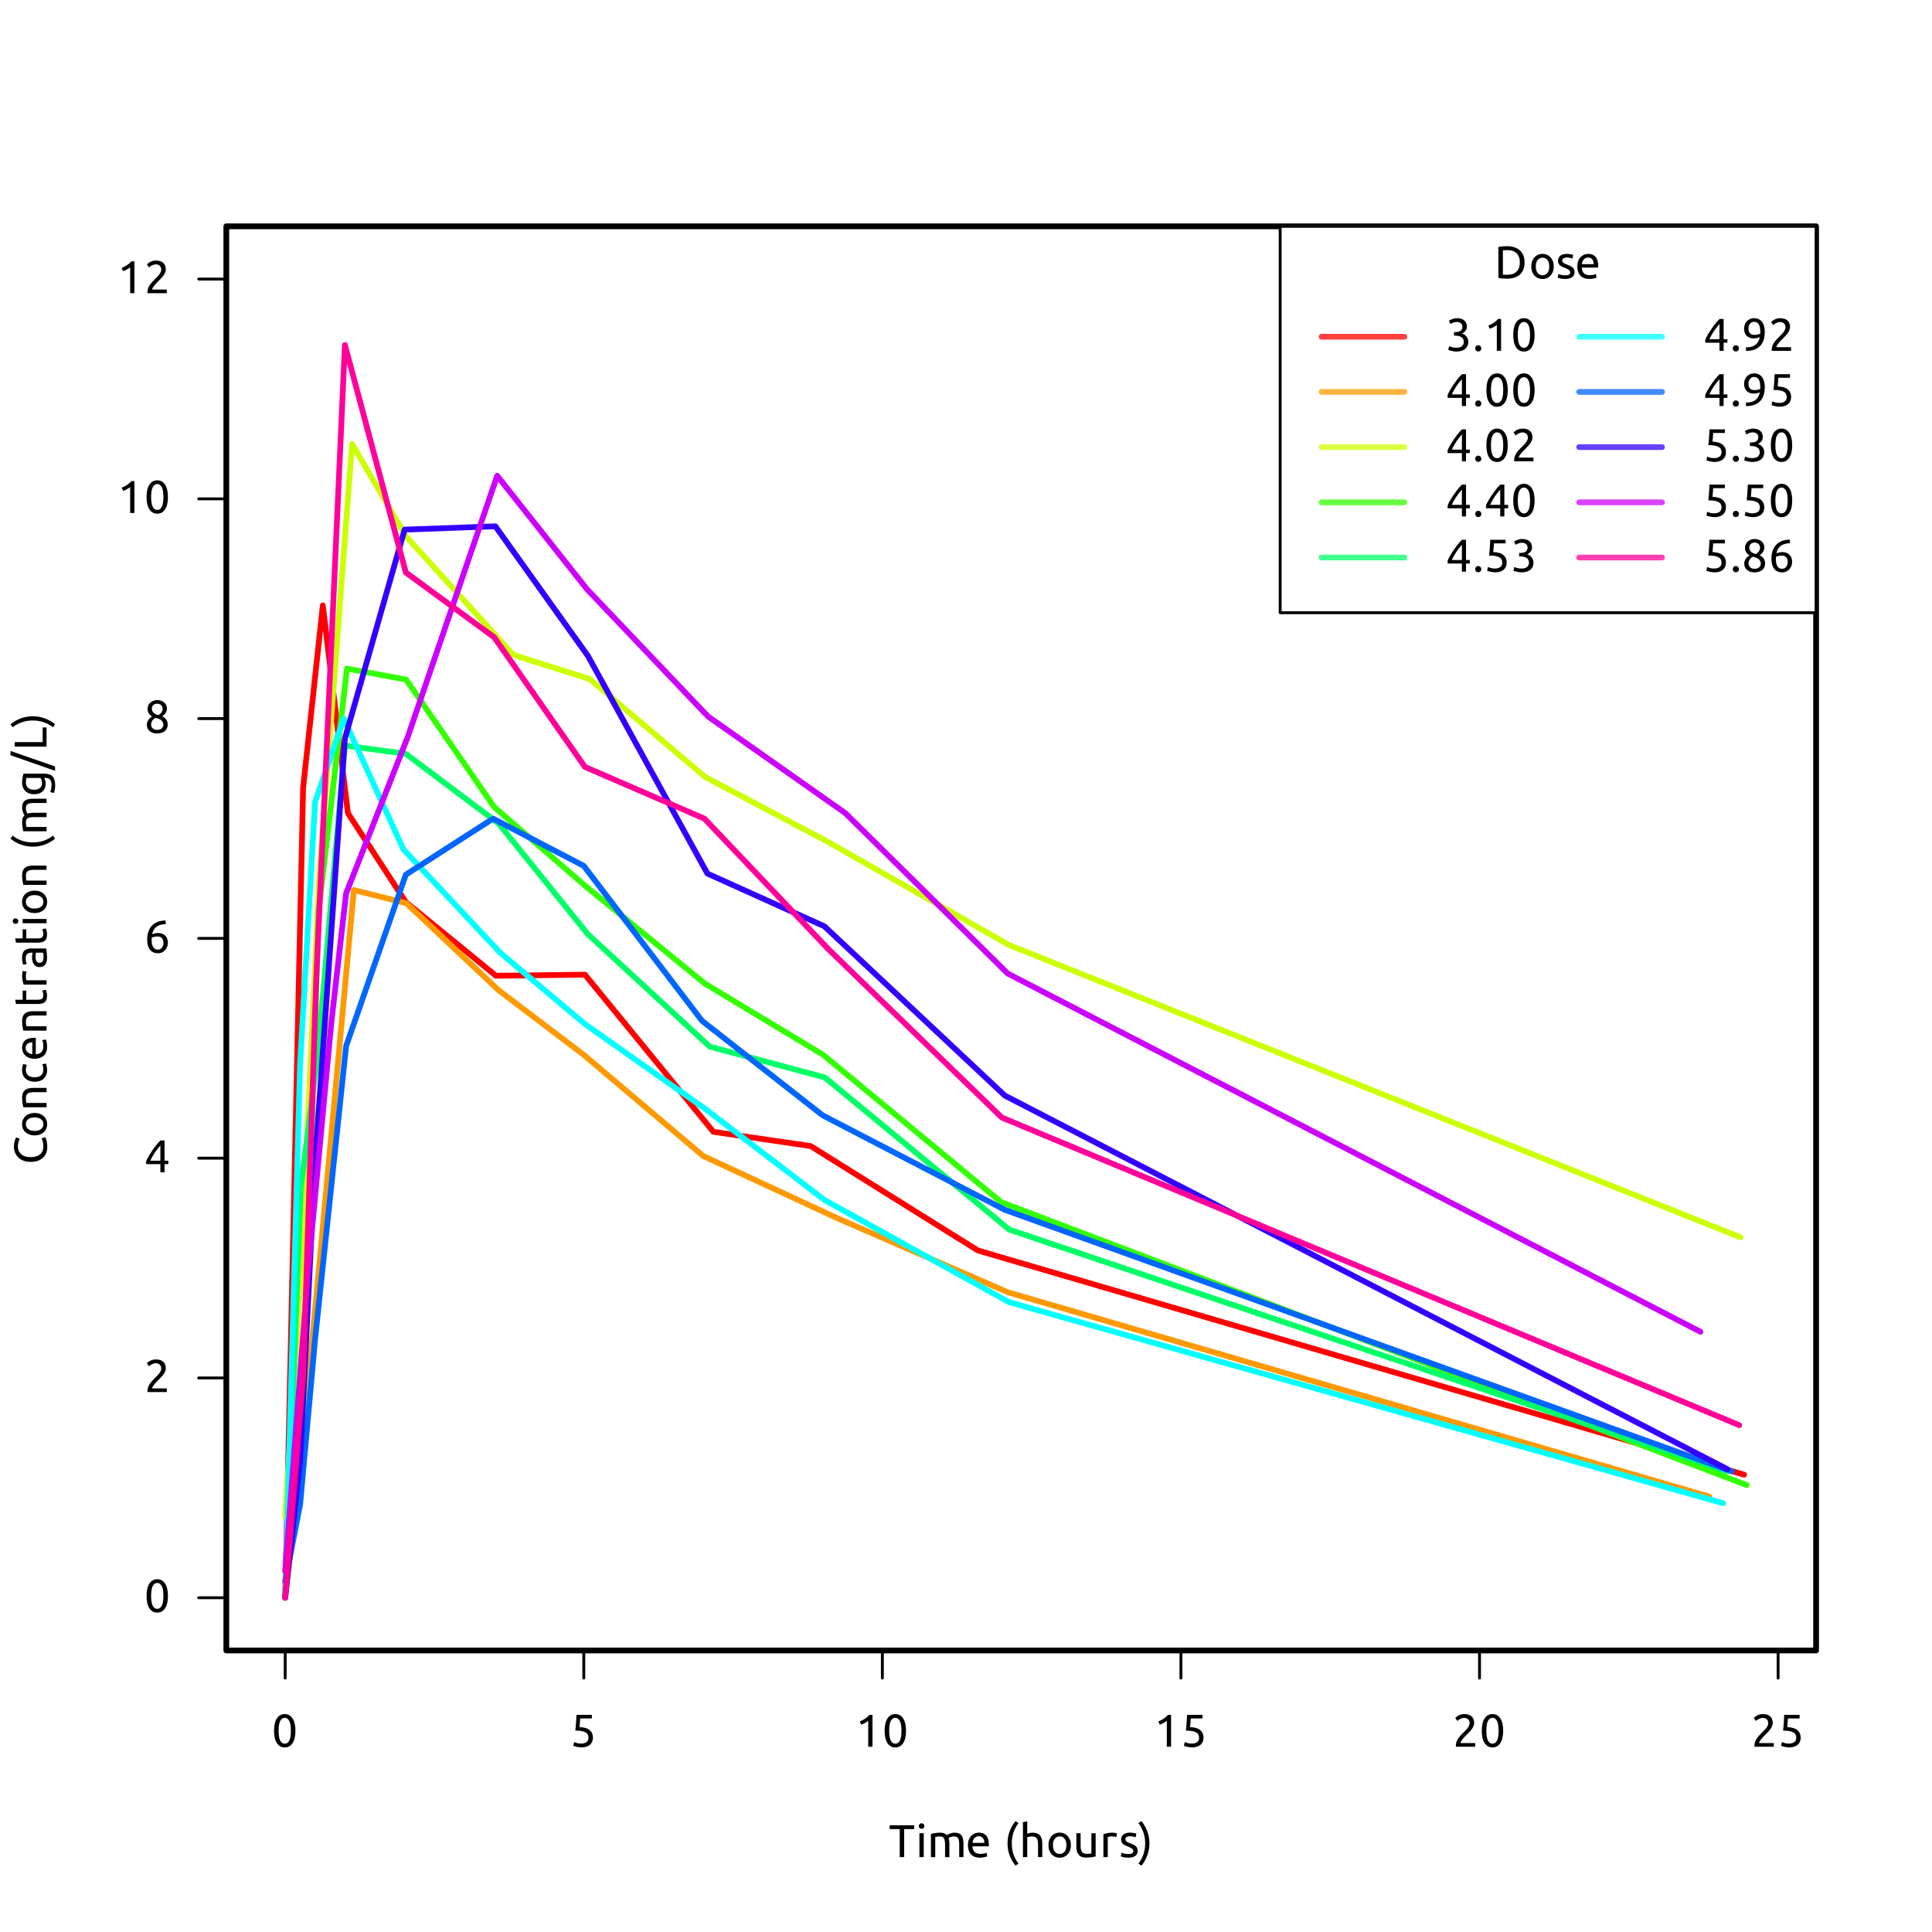 <?xml version="1.0" encoding="UTF-8"?>
<svg xmlns="http://www.w3.org/2000/svg" xmlns:xlink="http://www.w3.org/1999/xlink" width="504pt" height="504pt" viewBox="0 0 504 504" version="1.1">
<defs>
<g>
<symbol overflow="visible" id="glyph0-0">
<path style="stroke:none;" d="M 0.594 0 L 0.594 -9 L 5.406 -9 L 5.406 0 Z M 4.797 -0.594 L 4.797 -8.406 L 1.203 -8.406 L 1.203 -0.594 Z M 4.797 -0.594 "/>
</symbol>
<symbol overflow="visible" id="glyph0-1">
<path style="stroke:none;" d="M 6.594 -8.312 L 6.594 -7.312 L 3.969 -7.312 L 3.969 0 L 2.812 0 L 2.812 -7.312 L 0.188 -7.312 L 0.188 -8.312 Z M 6.594 -8.312 "/>
</symbol>
<symbol overflow="visible" id="glyph0-2">
<path style="stroke:none;" d="M 2.078 0 L 0.953 0 L 0.953 -6.234 L 2.078 -6.234 Z M 1.516 -7.375 C 1.316 -7.375 1.145 -7.438 1 -7.562 C 0.863 -7.695 0.797 -7.875 0.797 -8.094 C 0.797 -8.32 0.863 -8.5 1 -8.625 C 1.145 -8.758 1.316 -8.828 1.516 -8.828 C 1.711 -8.828 1.879 -8.758 2.016 -8.625 C 2.16 -8.5 2.234 -8.32 2.234 -8.094 C 2.234 -7.875 2.16 -7.695 2.016 -7.562 C 1.879 -7.438 1.711 -7.375 1.516 -7.375 Z M 1.516 -7.375 "/>
</symbol>
<symbol overflow="visible" id="glyph0-3">
<path style="stroke:none;" d="M 0.953 -6.062 C 1.211 -6.125 1.551 -6.191 1.969 -6.266 C 2.395 -6.336 2.883 -6.375 3.438 -6.375 C 3.832 -6.375 4.164 -6.316 4.438 -6.203 C 4.707 -6.098 4.938 -5.941 5.125 -5.734 C 5.176 -5.773 5.258 -5.832 5.375 -5.906 C 5.5 -5.977 5.648 -6.047 5.828 -6.109 C 6.004 -6.18 6.203 -6.242 6.422 -6.297 C 6.641 -6.348 6.867 -6.375 7.109 -6.375 C 7.598 -6.375 7.992 -6.301 8.297 -6.156 C 8.598 -6.02 8.832 -5.82 9 -5.562 C 9.176 -5.312 9.289 -5.008 9.344 -4.656 C 9.406 -4.301 9.438 -3.914 9.438 -3.5 L 9.438 0 L 8.328 0 L 8.328 -3.266 C 8.328 -3.629 8.305 -3.941 8.266 -4.203 C 8.234 -4.473 8.164 -4.695 8.062 -4.875 C 7.969 -5.051 7.832 -5.18 7.656 -5.266 C 7.488 -5.348 7.27 -5.391 7 -5.391 C 6.625 -5.391 6.312 -5.336 6.062 -5.234 C 5.82 -5.141 5.656 -5.051 5.562 -4.969 C 5.625 -4.758 5.672 -4.531 5.703 -4.281 C 5.742 -4.031 5.766 -3.77 5.766 -3.5 L 5.766 0 L 4.641 0 L 4.641 -3.266 C 4.641 -3.629 4.617 -3.941 4.578 -4.203 C 4.547 -4.473 4.477 -4.695 4.375 -4.875 C 4.27 -5.051 4.129 -5.18 3.953 -5.266 C 3.785 -5.348 3.57 -5.391 3.312 -5.391 C 3.195 -5.391 3.078 -5.383 2.953 -5.375 C 2.828 -5.363 2.703 -5.352 2.578 -5.344 C 2.461 -5.332 2.359 -5.316 2.266 -5.297 C 2.172 -5.285 2.109 -5.273 2.078 -5.266 L 2.078 0 L 0.953 0 Z M 0.953 -6.062 "/>
</symbol>
<symbol overflow="visible" id="glyph0-4">
<path style="stroke:none;" d="M 0.609 -3.109 C 0.609 -3.66 0.688 -4.141 0.844 -4.547 C 1.008 -4.961 1.223 -5.305 1.484 -5.578 C 1.754 -5.848 2.062 -6.051 2.406 -6.188 C 2.75 -6.32 3.098 -6.391 3.453 -6.391 C 4.297 -6.391 4.941 -6.129 5.391 -5.609 C 5.836 -5.086 6.062 -4.289 6.062 -3.219 C 6.062 -3.164 6.062 -3.102 6.062 -3.031 C 6.062 -2.957 6.055 -2.883 6.047 -2.812 L 1.781 -2.812 C 1.82 -2.164 2.004 -1.676 2.328 -1.344 C 2.66 -1.008 3.176 -0.844 3.875 -0.844 C 4.27 -0.844 4.598 -0.875 4.859 -0.938 C 5.129 -1.008 5.332 -1.078 5.469 -1.141 L 5.625 -0.203 C 5.488 -0.129 5.25 -0.055 4.906 0.016 C 4.57 0.098 4.188 0.141 3.75 0.141 C 3.207 0.141 2.738 0.062 2.344 -0.094 C 1.945 -0.258 1.617 -0.488 1.359 -0.781 C 1.109 -1.07 0.922 -1.414 0.797 -1.812 C 0.672 -2.207 0.609 -2.641 0.609 -3.109 Z M 4.891 -3.719 C 4.898 -4.219 4.773 -4.629 4.516 -4.953 C 4.254 -5.285 3.895 -5.453 3.438 -5.453 C 3.188 -5.453 2.961 -5.398 2.766 -5.297 C 2.566 -5.191 2.398 -5.062 2.266 -4.906 C 2.129 -4.75 2.023 -4.566 1.953 -4.359 C 1.879 -4.148 1.828 -3.938 1.797 -3.719 Z M 4.891 -3.719 "/>
</symbol>
<symbol overflow="visible" id="glyph0-5">
<path style="stroke:none;" d=""/>
</symbol>
<symbol overflow="visible" id="glyph0-6">
<path style="stroke:none;" d="M 2.047 -3.594 C 2.047 -2.562 2.191 -1.609 2.484 -0.734 C 2.785 0.129 3.223 0.938 3.797 1.688 L 3.016 2.219 C 2.391 1.457 1.883 0.582 1.5 -0.406 C 1.125 -1.395 0.938 -2.457 0.938 -3.594 C 0.938 -4.727 1.125 -5.785 1.5 -6.766 C 1.883 -7.754 2.391 -8.629 3.016 -9.391 L 3.797 -8.859 C 3.223 -8.109 2.785 -7.297 2.484 -6.422 C 2.191 -5.555 2.047 -4.613 2.047 -3.594 Z M 2.047 -3.594 "/>
</symbol>
<symbol overflow="visible" id="glyph0-7">
<path style="stroke:none;" d="M 0.953 0 L 0.953 -9.125 L 2.078 -9.312 L 2.078 -6.125 C 2.285 -6.195 2.504 -6.254 2.734 -6.297 C 2.973 -6.348 3.207 -6.375 3.438 -6.375 C 3.938 -6.375 4.348 -6.301 4.672 -6.156 C 5.004 -6.02 5.27 -5.828 5.469 -5.578 C 5.664 -5.328 5.801 -5.023 5.875 -4.672 C 5.957 -4.316 6 -3.926 6 -3.5 L 6 0 L 4.891 0 L 4.891 -3.266 C 4.891 -3.648 4.863 -3.977 4.812 -4.25 C 4.758 -4.52 4.672 -4.738 4.547 -4.906 C 4.43 -5.07 4.27 -5.191 4.062 -5.266 C 3.863 -5.348 3.617 -5.391 3.328 -5.391 C 3.203 -5.391 3.078 -5.379 2.953 -5.359 C 2.828 -5.348 2.703 -5.332 2.578 -5.312 C 2.461 -5.289 2.359 -5.266 2.266 -5.234 C 2.18 -5.211 2.117 -5.195 2.078 -5.188 L 2.078 0 Z M 0.953 0 "/>
</symbol>
<symbol overflow="visible" id="glyph0-8">
<path style="stroke:none;" d="M 6.469 -3.125 C 6.469 -2.625 6.395 -2.172 6.25 -1.766 C 6.102 -1.367 5.898 -1.023 5.641 -0.734 C 5.379 -0.453 5.066 -0.234 4.703 -0.078 C 4.348 0.078 3.961 0.156 3.547 0.156 C 3.117 0.156 2.723 0.078 2.359 -0.078 C 2.004 -0.234 1.695 -0.453 1.438 -0.734 C 1.176 -1.023 0.973 -1.367 0.828 -1.766 C 0.68 -2.172 0.609 -2.625 0.609 -3.125 C 0.609 -3.613 0.68 -4.055 0.828 -4.453 C 0.973 -4.859 1.176 -5.203 1.438 -5.484 C 1.695 -5.773 2.004 -6 2.359 -6.156 C 2.723 -6.312 3.117 -6.391 3.547 -6.391 C 3.961 -6.391 4.348 -6.312 4.703 -6.156 C 5.066 -6 5.379 -5.773 5.641 -5.484 C 5.898 -5.203 6.102 -4.859 6.25 -4.453 C 6.395 -4.055 6.469 -3.613 6.469 -3.125 Z M 5.297 -3.125 C 5.297 -3.82 5.141 -4.375 4.828 -4.781 C 4.516 -5.195 4.086 -5.406 3.547 -5.406 C 2.992 -5.406 2.562 -5.195 2.25 -4.781 C 1.938 -4.375 1.781 -3.82 1.781 -3.125 C 1.781 -2.414 1.938 -1.852 2.25 -1.438 C 2.562 -1.031 2.992 -0.828 3.547 -0.828 C 4.086 -0.828 4.516 -1.031 4.828 -1.438 C 5.141 -1.852 5.297 -2.414 5.297 -3.125 Z M 5.297 -3.125 "/>
</symbol>
<symbol overflow="visible" id="glyph0-9">
<path style="stroke:none;" d="M 5.922 -0.188 C 5.672 -0.113 5.332 -0.047 4.906 0.016 C 4.488 0.086 4.004 0.125 3.453 0.125 C 2.973 0.125 2.566 0.055 2.234 -0.078 C 1.91 -0.211 1.648 -0.41 1.453 -0.672 C 1.254 -0.93 1.109 -1.234 1.016 -1.578 C 0.93 -1.922 0.891 -2.305 0.891 -2.734 L 0.891 -6.234 L 2 -6.234 L 2 -2.969 C 2 -2.219 2.117 -1.676 2.359 -1.344 C 2.598 -1.02 3.004 -0.859 3.578 -0.859 C 3.691 -0.859 3.812 -0.859 3.938 -0.859 C 4.07 -0.867 4.191 -0.879 4.297 -0.891 C 4.41 -0.898 4.516 -0.91 4.609 -0.922 C 4.703 -0.941 4.77 -0.957 4.812 -0.969 L 4.812 -6.234 L 5.922 -6.234 Z M 5.922 -0.188 "/>
</symbol>
<symbol overflow="visible" id="glyph0-10">
<path style="stroke:none;" d="M 3.266 -6.375 C 3.359 -6.375 3.469 -6.367 3.594 -6.359 C 3.719 -6.348 3.836 -6.332 3.953 -6.312 C 4.078 -6.289 4.188 -6.27 4.281 -6.25 C 4.383 -6.227 4.461 -6.207 4.516 -6.188 L 4.312 -5.219 C 4.227 -5.25 4.082 -5.285 3.875 -5.328 C 3.676 -5.379 3.414 -5.406 3.094 -5.406 C 2.883 -5.406 2.676 -5.379 2.469 -5.328 C 2.27 -5.285 2.141 -5.258 2.078 -5.25 L 2.078 0 L 0.953 0 L 0.953 -5.969 C 1.223 -6.07 1.551 -6.164 1.938 -6.25 C 2.332 -6.332 2.773 -6.375 3.266 -6.375 Z M 3.266 -6.375 "/>
</symbol>
<symbol overflow="visible" id="glyph0-11">
<path style="stroke:none;" d="M 2.406 -0.797 C 2.863 -0.797 3.203 -0.852 3.422 -0.969 C 3.641 -1.094 3.75 -1.289 3.75 -1.562 C 3.75 -1.832 3.641 -2.047 3.422 -2.203 C 3.211 -2.367 2.859 -2.551 2.359 -2.75 C 2.117 -2.844 1.891 -2.938 1.672 -3.031 C 1.453 -3.133 1.258 -3.254 1.094 -3.391 C 0.938 -3.523 0.812 -3.688 0.719 -3.875 C 0.625 -4.07 0.578 -4.312 0.578 -4.594 C 0.578 -5.145 0.781 -5.582 1.188 -5.906 C 1.594 -6.227 2.148 -6.391 2.859 -6.391 C 3.035 -6.391 3.207 -6.379 3.375 -6.359 C 3.551 -6.348 3.719 -6.328 3.875 -6.297 C 4.031 -6.266 4.164 -6.234 4.281 -6.203 C 4.395 -6.172 4.484 -6.145 4.547 -6.125 L 4.344 -5.156 C 4.219 -5.219 4.023 -5.281 3.766 -5.344 C 3.516 -5.414 3.211 -5.453 2.859 -5.453 C 2.547 -5.453 2.27 -5.391 2.031 -5.266 C 1.801 -5.148 1.688 -4.957 1.688 -4.688 C 1.688 -4.551 1.711 -4.43 1.766 -4.328 C 1.816 -4.223 1.895 -4.129 2 -4.047 C 2.113 -3.961 2.25 -3.883 2.406 -3.812 C 2.57 -3.738 2.766 -3.664 2.984 -3.594 C 3.285 -3.477 3.551 -3.363 3.781 -3.25 C 4.008 -3.145 4.207 -3.02 4.375 -2.875 C 4.539 -2.727 4.664 -2.551 4.75 -2.344 C 4.844 -2.145 4.891 -1.898 4.891 -1.609 C 4.891 -1.035 4.672 -0.598 4.234 -0.297 C 3.805 -0.004 3.195 0.141 2.406 0.141 C 1.852 0.141 1.422 0.094 1.109 0 C 0.797 -0.082 0.586 -0.148 0.484 -0.203 L 0.688 -1.156 C 0.812 -1.113 1.016 -1.039 1.297 -0.938 C 1.578 -0.844 1.945 -0.797 2.406 -0.797 Z M 2.406 -0.797 "/>
</symbol>
<symbol overflow="visible" id="glyph0-12">
<path style="stroke:none;" d="M 1.844 -3.594 C 1.844 -4.613 1.691 -5.555 1.391 -6.422 C 1.098 -7.297 0.66 -8.109 0.078 -8.859 L 0.875 -9.391 C 1.5 -8.629 2 -7.754 2.375 -6.766 C 2.758 -5.785 2.953 -4.727 2.953 -3.594 C 2.953 -2.457 2.758 -1.395 2.375 -0.406 C 2 0.582 1.5 1.457 0.875 2.219 L 0.078 1.688 C 0.66 0.938 1.098 0.129 1.391 -0.734 C 1.691 -1.609 1.844 -2.562 1.844 -3.594 Z M 1.844 -3.594 "/>
</symbol>
<symbol overflow="visible" id="glyph0-13">
<path style="stroke:none;" d="M 0.594 -4.156 C 0.594 -5.551 0.836 -6.625 1.328 -7.375 C 1.828 -8.133 2.516 -8.516 3.391 -8.516 C 4.254 -8.516 4.93 -8.133 5.422 -7.375 C 5.922 -6.625 6.172 -5.551 6.172 -4.156 C 6.172 -2.77 5.922 -1.695 5.422 -0.938 C 4.93 -0.188 4.254 0.188 3.391 0.188 C 2.516 0.188 1.828 -0.188 1.328 -0.938 C 0.836 -1.695 0.594 -2.77 0.594 -4.156 Z M 4.984 -4.156 C 4.984 -4.613 4.957 -5.047 4.906 -5.453 C 4.863 -5.867 4.781 -6.227 4.656 -6.531 C 4.531 -6.832 4.363 -7.07 4.156 -7.25 C 3.945 -7.438 3.691 -7.531 3.391 -7.531 C 3.078 -7.531 2.816 -7.438 2.609 -7.25 C 2.398 -7.07 2.234 -6.832 2.109 -6.531 C 1.992 -6.227 1.91 -5.867 1.859 -5.453 C 1.805 -5.047 1.781 -4.613 1.781 -4.156 C 1.781 -3.707 1.805 -3.273 1.859 -2.859 C 1.91 -2.453 1.992 -2.098 2.109 -1.797 C 2.234 -1.492 2.398 -1.25 2.609 -1.062 C 2.816 -0.883 3.078 -0.797 3.391 -0.797 C 3.691 -0.797 3.945 -0.883 4.156 -1.062 C 4.363 -1.25 4.531 -1.492 4.656 -1.797 C 4.781 -2.098 4.863 -2.453 4.906 -2.859 C 4.957 -3.273 4.984 -3.707 4.984 -4.156 Z M 4.984 -4.156 "/>
</symbol>
<symbol overflow="visible" id="glyph0-14">
<path style="stroke:none;" d="M 2.391 -5.109 C 3.598 -5.066 4.484 -4.801 5.047 -4.312 C 5.609 -3.832 5.891 -3.18 5.891 -2.359 C 5.891 -1.992 5.828 -1.656 5.703 -1.344 C 5.578 -1.031 5.391 -0.758 5.141 -0.531 C 4.891 -0.312 4.57 -0.133 4.188 0 C 3.801 0.125 3.344 0.188 2.812 0.188 C 2.613 0.188 2.406 0.164 2.188 0.125 C 1.969 0.094 1.766 0.051 1.578 0 C 1.398 -0.039 1.238 -0.082 1.094 -0.125 C 0.945 -0.176 0.844 -0.219 0.781 -0.25 L 1 -1.219 C 1.133 -1.156 1.352 -1.07 1.656 -0.969 C 1.969 -0.863 2.348 -0.812 2.797 -0.812 C 3.16 -0.812 3.461 -0.852 3.703 -0.938 C 3.941 -1.02 4.141 -1.129 4.297 -1.266 C 4.453 -1.398 4.562 -1.555 4.625 -1.734 C 4.695 -1.91 4.734 -2.098 4.734 -2.297 C 4.734 -2.609 4.68 -2.879 4.578 -3.109 C 4.473 -3.348 4.285 -3.547 4.016 -3.703 C 3.754 -3.867 3.398 -3.992 2.953 -4.078 C 2.516 -4.16 1.961 -4.203 1.297 -4.203 C 1.348 -4.586 1.383 -4.953 1.406 -5.297 C 1.438 -5.641 1.461 -5.973 1.484 -6.297 C 1.516 -6.629 1.535 -6.957 1.547 -7.281 C 1.566 -7.613 1.582 -7.957 1.594 -8.312 L 5.609 -8.312 L 5.609 -7.375 L 2.562 -7.375 C 2.562 -7.25 2.551 -7.082 2.531 -6.875 C 2.52 -6.676 2.504 -6.469 2.484 -6.25 C 2.461 -6.031 2.441 -5.816 2.422 -5.609 C 2.41 -5.398 2.398 -5.234 2.391 -5.109 Z M 2.391 -5.109 "/>
</symbol>
<symbol overflow="visible" id="glyph0-15">
<path style="stroke:none;" d="M 1.109 -6.594 C 1.566 -6.77 2.008 -6.992 2.438 -7.266 C 2.875 -7.547 3.273 -7.895 3.641 -8.312 L 4.422 -8.312 L 4.422 0 L 3.312 0 L 3.312 -6.766 C 3.219 -6.68 3.098 -6.586 2.953 -6.484 C 2.816 -6.391 2.664 -6.297 2.5 -6.203 C 2.332 -6.117 2.16 -6.035 1.984 -5.953 C 1.805 -5.879 1.633 -5.816 1.469 -5.766 Z M 1.109 -6.594 "/>
</symbol>
<symbol overflow="visible" id="glyph0-16">
<path style="stroke:none;" d="M 5.609 -6.188 C 5.609 -5.906 5.547 -5.629 5.422 -5.359 C 5.305 -5.086 5.156 -4.82 4.969 -4.562 C 4.781 -4.301 4.562 -4.047 4.312 -3.797 C 4.07 -3.547 3.832 -3.301 3.594 -3.062 C 3.457 -2.926 3.301 -2.766 3.125 -2.578 C 2.945 -2.391 2.773 -2.195 2.609 -2 C 2.453 -1.801 2.316 -1.609 2.203 -1.422 C 2.098 -1.242 2.047 -1.086 2.047 -0.953 L 5.875 -0.953 L 5.875 0 L 0.844 0 C 0.832 -0.051 0.828 -0.098 0.828 -0.141 C 0.828 -0.191 0.828 -0.238 0.828 -0.281 C 0.828 -0.656 0.891 -1.004 1.016 -1.328 C 1.141 -1.648 1.301 -1.953 1.5 -2.234 C 1.695 -2.523 1.922 -2.797 2.172 -3.047 C 2.422 -3.305 2.664 -3.555 2.906 -3.797 C 3.102 -3.992 3.289 -4.188 3.469 -4.375 C 3.656 -4.562 3.816 -4.75 3.953 -4.938 C 4.086 -5.125 4.195 -5.316 4.281 -5.516 C 4.375 -5.711 4.422 -5.926 4.422 -6.156 C 4.422 -6.395 4.379 -6.598 4.297 -6.766 C 4.223 -6.93 4.117 -7.07 3.984 -7.188 C 3.859 -7.301 3.707 -7.383 3.531 -7.438 C 3.363 -7.488 3.188 -7.516 3 -7.516 C 2.77 -7.516 2.555 -7.477 2.359 -7.406 C 2.172 -7.344 2 -7.27 1.844 -7.188 C 1.695 -7.102 1.57 -7.016 1.469 -6.922 C 1.363 -6.836 1.281 -6.77 1.219 -6.719 L 0.672 -7.516 C 0.742 -7.586 0.852 -7.68 1 -7.797 C 1.145 -7.922 1.316 -8.035 1.516 -8.141 C 1.711 -8.242 1.938 -8.332 2.188 -8.406 C 2.438 -8.477 2.703 -8.516 2.984 -8.516 C 3.859 -8.516 4.516 -8.312 4.953 -7.906 C 5.391 -7.5 5.609 -6.926 5.609 -6.188 Z M 5.609 -6.188 "/>
</symbol>
<symbol overflow="visible" id="glyph0-17">
<path style="stroke:none;" d="M 0.484 -2.875 C 0.629 -3.227 0.832 -3.641 1.094 -4.109 C 1.363 -4.578 1.664 -5.055 2 -5.547 C 2.332 -6.047 2.688 -6.535 3.062 -7.016 C 3.445 -7.492 3.832 -7.926 4.219 -8.312 L 5.281 -8.312 L 5.281 -3.031 L 6.266 -3.031 L 6.266 -2.125 L 5.281 -2.125 L 5.281 0 L 4.203 0 L 4.203 -2.125 L 0.484 -2.125 Z M 4.203 -7 C 3.961 -6.738 3.719 -6.445 3.469 -6.125 C 3.227 -5.812 2.988 -5.484 2.75 -5.141 C 2.52 -4.797 2.301 -4.441 2.094 -4.078 C 1.895 -3.723 1.719 -3.375 1.562 -3.031 L 4.203 -3.031 Z M 4.203 -7 "/>
</symbol>
<symbol overflow="visible" id="glyph0-18">
<path style="stroke:none;" d="M 0.75 -3.344 C 0.75 -4.145 0.859 -4.852 1.078 -5.469 C 1.305 -6.094 1.625 -6.617 2.031 -7.047 C 2.445 -7.473 2.945 -7.797 3.531 -8.016 C 4.125 -8.234 4.789 -8.348 5.531 -8.359 L 5.609 -7.422 C 5.141 -7.41 4.711 -7.352 4.328 -7.25 C 3.941 -7.156 3.594 -7.004 3.281 -6.797 C 2.977 -6.586 2.723 -6.316 2.516 -5.984 C 2.305 -5.66 2.148 -5.254 2.047 -4.766 C 2.254 -4.859 2.488 -4.938 2.75 -5 C 3.008 -5.062 3.281 -5.094 3.562 -5.094 C 4.031 -5.094 4.426 -5.02 4.75 -4.875 C 5.082 -4.738 5.352 -4.551 5.562 -4.312 C 5.77 -4.07 5.922 -3.797 6.016 -3.484 C 6.109 -3.18 6.156 -2.863 6.156 -2.531 C 6.156 -2.227 6.102 -1.914 6 -1.594 C 5.895 -1.27 5.734 -0.977 5.516 -0.719 C 5.305 -0.457 5.035 -0.238 4.703 -0.062 C 4.379 0.102 3.992 0.188 3.547 0.188 C 2.641 0.188 1.945 -0.125 1.469 -0.75 C 0.988 -1.375 0.75 -2.238 0.75 -3.344 Z M 3.438 -4.188 C 3.164 -4.188 2.906 -4.16 2.656 -4.109 C 2.414 -4.055 2.176 -3.977 1.938 -3.875 C 1.938 -3.789 1.93 -3.703 1.922 -3.609 C 1.922 -3.516 1.922 -3.426 1.922 -3.344 C 1.922 -2.988 1.941 -2.656 1.984 -2.344 C 2.035 -2.031 2.125 -1.754 2.25 -1.516 C 2.375 -1.273 2.539 -1.086 2.75 -0.953 C 2.957 -0.816 3.223 -0.75 3.547 -0.75 C 3.805 -0.75 4.023 -0.801 4.203 -0.906 C 4.391 -1.02 4.539 -1.164 4.656 -1.344 C 4.781 -1.52 4.867 -1.707 4.922 -1.906 C 4.973 -2.113 5 -2.316 5 -2.516 C 5 -3.055 4.867 -3.469 4.609 -3.75 C 4.348 -4.039 3.957 -4.188 3.438 -4.188 Z M 3.438 -4.188 "/>
</symbol>
<symbol overflow="visible" id="glyph0-19">
<path style="stroke:none;" d="M 6.109 -2.156 C 6.109 -1.82 6.051 -1.508 5.938 -1.219 C 5.82 -0.938 5.648 -0.691 5.422 -0.484 C 5.191 -0.273 4.906 -0.113 4.562 0 C 4.219 0.125 3.82 0.188 3.375 0.188 C 2.852 0.188 2.414 0.113 2.062 -0.031 C 1.719 -0.188 1.441 -0.375 1.234 -0.594 C 1.023 -0.82 0.875 -1.066 0.781 -1.328 C 0.695 -1.598 0.656 -1.852 0.656 -2.094 C 0.656 -2.332 0.691 -2.555 0.766 -2.766 C 0.848 -2.973 0.953 -3.172 1.078 -3.359 C 1.203 -3.547 1.344 -3.711 1.5 -3.859 C 1.664 -4.004 1.844 -4.133 2.031 -4.25 C 1.25 -4.695 0.859 -5.359 0.859 -6.234 C 0.859 -6.535 0.914 -6.82 1.031 -7.094 C 1.156 -7.375 1.328 -7.617 1.547 -7.828 C 1.766 -8.035 2.031 -8.203 2.344 -8.328 C 2.656 -8.453 3.004 -8.516 3.391 -8.516 C 3.836 -8.516 4.219 -8.441 4.531 -8.297 C 4.852 -8.16 5.113 -7.988 5.312 -7.781 C 5.52 -7.57 5.672 -7.336 5.766 -7.078 C 5.859 -6.828 5.906 -6.582 5.906 -6.344 C 5.906 -6.102 5.867 -5.879 5.797 -5.672 C 5.734 -5.473 5.645 -5.285 5.531 -5.109 C 5.414 -4.93 5.281 -4.773 5.125 -4.641 C 4.977 -4.504 4.828 -4.383 4.672 -4.281 C 5.609 -3.832 6.086 -3.125 6.109 -2.156 Z M 1.781 -2.094 C 1.781 -1.945 1.805 -1.797 1.859 -1.641 C 1.91 -1.484 2 -1.336 2.125 -1.203 C 2.258 -1.078 2.426 -0.969 2.625 -0.875 C 2.82 -0.789 3.078 -0.75 3.391 -0.75 C 3.66 -0.75 3.895 -0.785 4.094 -0.859 C 4.301 -0.941 4.469 -1.047 4.594 -1.172 C 4.719 -1.297 4.812 -1.438 4.875 -1.594 C 4.945 -1.758 4.984 -1.926 4.984 -2.094 C 4.984 -2.344 4.93 -2.562 4.828 -2.75 C 4.734 -2.945 4.598 -3.117 4.422 -3.266 C 4.242 -3.41 4.023 -3.531 3.766 -3.625 C 3.516 -3.727 3.234 -3.816 2.922 -3.891 C 2.555 -3.691 2.273 -3.441 2.078 -3.141 C 1.879 -2.848 1.781 -2.5 1.781 -2.094 Z M 4.781 -6.344 C 4.781 -6.469 4.754 -6.598 4.703 -6.734 C 4.648 -6.879 4.566 -7.016 4.453 -7.141 C 4.348 -7.266 4.207 -7.367 4.031 -7.453 C 3.852 -7.535 3.641 -7.578 3.391 -7.578 C 3.129 -7.578 2.906 -7.535 2.719 -7.453 C 2.539 -7.379 2.395 -7.281 2.281 -7.156 C 2.176 -7.031 2.098 -6.895 2.047 -6.75 C 1.992 -6.602 1.969 -6.457 1.969 -6.312 C 1.969 -6.133 2 -5.957 2.062 -5.781 C 2.125 -5.602 2.223 -5.438 2.359 -5.281 C 2.492 -5.133 2.672 -5 2.891 -4.875 C 3.117 -4.758 3.383 -4.664 3.688 -4.594 C 4.02 -4.789 4.285 -5.023 4.484 -5.297 C 4.68 -5.566 4.781 -5.914 4.781 -6.344 Z M 4.781 -6.344 "/>
</symbol>
<symbol overflow="visible" id="glyph0-20">
<path style="stroke:none;" d="M 7.859 -4.156 C 7.859 -3.438 7.742 -2.812 7.516 -2.281 C 7.297 -1.75 6.984 -1.305 6.578 -0.953 C 6.172 -0.609 5.68 -0.348 5.109 -0.172 C 4.547 -0.004 3.922 0.078 3.234 0.078 C 2.898 0.078 2.531 0.062 2.125 0.031 C 1.727 0 1.363 -0.051 1.031 -0.125 L 1.031 -8.203 C 1.363 -8.273 1.727 -8.328 2.125 -8.359 C 2.531 -8.391 2.898 -8.406 3.234 -8.406 C 3.922 -8.406 4.547 -8.316 5.109 -8.141 C 5.68 -7.973 6.172 -7.711 6.578 -7.359 C 6.984 -7.016 7.297 -6.578 7.516 -6.047 C 7.742 -5.516 7.859 -4.883 7.859 -4.156 Z M 3.344 -0.953 C 4.438 -0.953 5.254 -1.234 5.797 -1.797 C 6.348 -2.359 6.625 -3.145 6.625 -4.156 C 6.625 -5.176 6.348 -5.969 5.797 -6.531 C 5.254 -7.094 4.438 -7.375 3.344 -7.375 C 3.008 -7.375 2.75 -7.367 2.562 -7.359 C 2.383 -7.359 2.266 -7.352 2.203 -7.344 L 2.203 -0.984 C 2.266 -0.973 2.383 -0.961 2.562 -0.953 C 2.75 -0.953 3.008 -0.953 3.344 -0.953 Z M 3.344 -0.953 "/>
</symbol>
<symbol overflow="visible" id="glyph0-21">
<path style="stroke:none;" d="M 2.719 -0.812 C 3.426 -0.812 3.93 -0.953 4.234 -1.234 C 4.547 -1.516 4.703 -1.891 4.703 -2.359 C 4.703 -2.66 4.633 -2.914 4.5 -3.125 C 4.375 -3.332 4.207 -3.5 4 -3.625 C 3.801 -3.75 3.562 -3.836 3.281 -3.891 C 3.008 -3.941 2.727 -3.969 2.438 -3.969 L 2.141 -3.969 L 2.141 -4.891 L 2.547 -4.891 C 2.742 -4.891 2.945 -4.906 3.156 -4.938 C 3.375 -4.977 3.57 -5.051 3.75 -5.156 C 3.926 -5.258 4.066 -5.398 4.172 -5.578 C 4.285 -5.766 4.344 -5.992 4.344 -6.266 C 4.344 -6.484 4.301 -6.672 4.219 -6.828 C 4.145 -6.992 4.039 -7.129 3.906 -7.234 C 3.77 -7.336 3.613 -7.41 3.438 -7.453 C 3.27 -7.504 3.094 -7.531 2.906 -7.531 C 2.52 -7.531 2.191 -7.473 1.922 -7.359 C 1.66 -7.242 1.438 -7.129 1.25 -7.016 L 0.812 -7.859 C 0.906 -7.922 1.023 -7.988 1.172 -8.062 C 1.328 -8.145 1.492 -8.219 1.672 -8.281 C 1.859 -8.344 2.055 -8.395 2.266 -8.438 C 2.484 -8.488 2.707 -8.516 2.938 -8.516 C 3.375 -8.516 3.754 -8.457 4.078 -8.344 C 4.398 -8.238 4.664 -8.086 4.875 -7.891 C 5.082 -7.691 5.238 -7.457 5.344 -7.188 C 5.445 -6.926 5.5 -6.641 5.5 -6.328 C 5.5 -5.891 5.375 -5.516 5.125 -5.203 C 4.875 -4.898 4.57 -4.672 4.219 -4.516 C 4.438 -4.453 4.645 -4.359 4.844 -4.234 C 5.039 -4.117 5.211 -3.969 5.359 -3.781 C 5.516 -3.594 5.641 -3.379 5.734 -3.141 C 5.828 -2.898 5.875 -2.633 5.875 -2.344 C 5.875 -1.977 5.812 -1.641 5.688 -1.328 C 5.562 -1.023 5.367 -0.758 5.109 -0.531 C 4.848 -0.312 4.52 -0.133 4.125 0 C 3.738 0.125 3.273 0.188 2.734 0.188 C 2.523 0.188 2.312 0.164 2.094 0.125 C 1.875 0.094 1.664 0.051 1.469 0 C 1.281 -0.039 1.113 -0.082 0.969 -0.125 C 0.82 -0.176 0.719 -0.219 0.656 -0.25 L 0.875 -1.219 C 1.008 -1.156 1.234 -1.07 1.547 -0.969 C 1.867 -0.863 2.258 -0.812 2.719 -0.812 Z M 2.719 -0.812 "/>
</symbol>
<symbol overflow="visible" id="glyph0-22">
<path style="stroke:none;" d="M 2.281 -0.641 C 2.281 -0.43 2.207 -0.242 2.062 -0.078 C 1.914 0.078 1.719 0.156 1.469 0.156 C 1.227 0.156 1.035 0.078 0.891 -0.078 C 0.742 -0.242 0.672 -0.43 0.672 -0.641 C 0.672 -0.859 0.742 -1.047 0.891 -1.203 C 1.035 -1.367 1.227 -1.453 1.469 -1.453 C 1.719 -1.453 1.914 -1.367 2.062 -1.203 C 2.207 -1.047 2.281 -0.859 2.281 -0.641 Z M 2.281 -0.641 "/>
</symbol>
<symbol overflow="visible" id="glyph0-23">
<path style="stroke:none;" d="M 6.016 -4.984 C 6.016 -3.336 5.602 -2.094 4.781 -1.25 C 3.957 -0.406 2.738 0.02 1.125 0.031 L 1.094 -0.906 C 1.594 -0.906 2.047 -0.953 2.453 -1.047 C 2.859 -1.148 3.211 -1.305 3.516 -1.516 C 3.816 -1.734 4.066 -2.008 4.266 -2.344 C 4.473 -2.676 4.629 -3.086 4.734 -3.578 C 4.523 -3.484 4.285 -3.406 4.016 -3.344 C 3.754 -3.281 3.484 -3.25 3.203 -3.25 C 2.734 -3.25 2.332 -3.316 2 -3.453 C 1.676 -3.598 1.41 -3.785 1.203 -4.016 C 0.992 -4.254 0.844 -4.523 0.75 -4.828 C 0.656 -5.141 0.609 -5.469 0.609 -5.812 C 0.609 -6.102 0.66 -6.41 0.766 -6.734 C 0.867 -7.055 1.023 -7.348 1.234 -7.609 C 1.453 -7.867 1.723 -8.082 2.047 -8.25 C 2.379 -8.426 2.77 -8.516 3.219 -8.516 C 3.676 -8.516 4.078 -8.43 4.422 -8.266 C 4.766 -8.109 5.055 -7.875 5.297 -7.562 C 5.535 -7.258 5.711 -6.891 5.828 -6.453 C 5.953 -6.023 6.016 -5.535 6.016 -4.984 Z M 3.328 -4.156 C 3.609 -4.156 3.867 -4.18 4.109 -4.234 C 4.359 -4.285 4.602 -4.363 4.844 -4.469 C 4.844 -4.562 4.844 -4.648 4.844 -4.734 C 4.844 -4.816 4.844 -4.898 4.844 -4.984 C 4.844 -5.336 4.816 -5.672 4.766 -5.984 C 4.723 -6.297 4.641 -6.566 4.516 -6.797 C 4.391 -7.035 4.223 -7.223 4.016 -7.359 C 3.805 -7.504 3.547 -7.578 3.234 -7.578 C 2.961 -7.578 2.734 -7.52 2.547 -7.406 C 2.367 -7.301 2.219 -7.16 2.094 -6.984 C 1.977 -6.816 1.895 -6.629 1.844 -6.422 C 1.789 -6.223 1.766 -6.023 1.766 -5.828 C 1.766 -5.285 1.895 -4.867 2.156 -4.578 C 2.414 -4.297 2.805 -4.156 3.328 -4.156 Z M 3.328 -4.156 "/>
</symbol>
<symbol overflow="visible" id="glyph1-0">
<path style="stroke:none;" d="M 0 -0.594 L -9 -0.594 L -9 -5.406 L 0 -5.406 Z M -0.594 -4.797 L -8.406 -4.797 L -8.406 -1.203 L -0.594 -1.203 Z M -0.594 -4.797 "/>
</symbol>
<symbol overflow="visible" id="glyph1-1">
<path style="stroke:none;" d="M 0.188 -4.609 C 0.188 -4.023 0.094 -3.492 -0.094 -3.016 C -0.289 -2.535 -0.57 -2.125 -0.938 -1.781 C -1.312 -1.438 -1.77 -1.172 -2.312 -0.984 C -2.852 -0.797 -3.469 -0.703 -4.156 -0.703 C -4.852 -0.703 -5.473 -0.805 -6.016 -1.016 C -6.555 -1.223 -7.008 -1.504 -7.375 -1.859 C -7.75 -2.223 -8.031 -2.645 -8.219 -3.125 C -8.414 -3.613 -8.516 -4.129 -8.516 -4.672 C -8.516 -5.016 -8.488 -5.32 -8.438 -5.594 C -8.383 -5.875 -8.328 -6.113 -8.266 -6.312 C -8.203 -6.52 -8.141 -6.688 -8.078 -6.812 C -8.016 -6.945 -7.969 -7.035 -7.938 -7.078 L -6.969 -6.75 C -7.02 -6.676 -7.07 -6.57 -7.125 -6.438 C -7.188 -6.301 -7.242 -6.145 -7.297 -5.969 C -7.348 -5.801 -7.391 -5.613 -7.422 -5.406 C -7.461 -5.195 -7.484 -4.988 -7.484 -4.781 C -7.484 -4.344 -7.406 -3.945 -7.25 -3.594 C -7.102 -3.25 -6.883 -2.953 -6.594 -2.703 C -6.312 -2.453 -5.961 -2.258 -5.547 -2.125 C -5.141 -2 -4.676 -1.938 -4.156 -1.938 C -3.664 -1.938 -3.219 -1.992 -2.812 -2.109 C -2.406 -2.223 -2.051 -2.395 -1.75 -2.625 C -1.457 -2.852 -1.234 -3.141 -1.078 -3.484 C -0.922 -3.836 -0.844 -4.25 -0.844 -4.719 C -0.844 -5.25 -0.895 -5.691 -1 -6.047 C -1.113 -6.398 -1.219 -6.664 -1.312 -6.844 L -0.344 -7.141 C -0.301 -7.086 -0.25 -6.988 -0.188 -6.844 C -0.133 -6.695 -0.078 -6.516 -0.016 -6.297 C 0.035 -6.078 0.082 -5.82 0.125 -5.531 C 0.164 -5.25 0.188 -4.941 0.188 -4.609 Z M 0.188 -4.609 "/>
</symbol>
<symbol overflow="visible" id="glyph1-2">
<path style="stroke:none;" d="M -3.125 -6.469 C -2.625 -6.469 -2.172 -6.395 -1.766 -6.25 C -1.367 -6.102 -1.023 -5.898 -0.734 -5.641 C -0.453 -5.379 -0.234 -5.066 -0.078 -4.703 C 0.078 -4.348 0.156 -3.961 0.156 -3.547 C 0.156 -3.117 0.078 -2.723 -0.078 -2.359 C -0.234 -2.004 -0.453 -1.695 -0.734 -1.438 C -1.023 -1.176 -1.367 -0.973 -1.766 -0.828 C -2.172 -0.68 -2.625 -0.609 -3.125 -0.609 C -3.613 -0.609 -4.055 -0.68 -4.453 -0.828 C -4.859 -0.973 -5.203 -1.176 -5.484 -1.438 C -5.773 -1.695 -6 -2.004 -6.156 -2.359 C -6.312 -2.723 -6.391 -3.117 -6.391 -3.547 C -6.391 -3.961 -6.312 -4.348 -6.156 -4.703 C -6 -5.066 -5.773 -5.379 -5.484 -5.641 C -5.203 -5.898 -4.859 -6.102 -4.453 -6.25 C -4.055 -6.395 -3.613 -6.469 -3.125 -6.469 Z M -3.125 -5.297 C -3.82 -5.297 -4.375 -5.141 -4.781 -4.828 C -5.195 -4.516 -5.406 -4.086 -5.406 -3.547 C -5.406 -2.992 -5.195 -2.562 -4.781 -2.25 C -4.375 -1.938 -3.82 -1.781 -3.125 -1.781 C -2.414 -1.781 -1.852 -1.938 -1.438 -2.25 C -1.031 -2.562 -0.828 -2.992 -0.828 -3.547 C -0.828 -4.086 -1.031 -4.516 -1.438 -4.828 C -1.852 -5.141 -2.414 -5.297 -3.125 -5.297 Z M -3.125 -5.297 "/>
</symbol>
<symbol overflow="visible" id="glyph1-3">
<path style="stroke:none;" d="M -6.062 -0.953 C -6.125 -1.211 -6.191 -1.551 -6.266 -1.969 C -6.336 -2.395 -6.375 -2.883 -6.375 -3.438 C -6.375 -3.938 -6.301 -4.348 -6.156 -4.672 C -6.02 -5.004 -5.828 -5.27 -5.578 -5.469 C -5.328 -5.664 -5.023 -5.801 -4.672 -5.875 C -4.316 -5.957 -3.926 -6 -3.5 -6 L 0 -6 L 0 -4.891 L -3.266 -4.891 C -3.648 -4.891 -3.977 -4.863 -4.25 -4.812 C -4.52 -4.758 -4.738 -4.672 -4.906 -4.547 C -5.07 -4.43 -5.191 -4.27 -5.266 -4.062 C -5.348 -3.863 -5.391 -3.617 -5.391 -3.328 C -5.391 -3.203 -5.383 -3.078 -5.375 -2.953 C -5.363 -2.828 -5.352 -2.703 -5.344 -2.578 C -5.332 -2.461 -5.316 -2.359 -5.297 -2.266 C -5.285 -2.18 -5.273 -2.117 -5.266 -2.078 L 0 -2.078 L 0 -0.953 Z M -6.062 -0.953 "/>
</symbol>
<symbol overflow="visible" id="glyph1-4">
<path style="stroke:none;" d="M 0.141 -3.672 C 0.141 -3.172 0.062 -2.727 -0.094 -2.344 C -0.258 -1.969 -0.484 -1.648 -0.766 -1.391 C -1.055 -1.129 -1.398 -0.93 -1.797 -0.797 C -2.191 -0.672 -2.629 -0.609 -3.109 -0.609 C -3.586 -0.609 -4.023 -0.676 -4.422 -0.812 C -4.828 -0.957 -5.176 -1.156 -5.469 -1.406 C -5.758 -1.664 -5.984 -1.984 -6.141 -2.359 C -6.305 -2.734 -6.391 -3.145 -6.391 -3.594 C -6.391 -3.875 -6.363 -4.156 -6.312 -4.438 C -6.27 -4.719 -6.195 -4.988 -6.094 -5.25 L -5.141 -4.984 C -5.223 -4.816 -5.285 -4.625 -5.328 -4.406 C -5.379 -4.188 -5.406 -3.953 -5.406 -3.703 C -5.406 -3.078 -5.207 -2.598 -4.812 -2.266 C -4.426 -1.941 -3.859 -1.781 -3.109 -1.781 C -2.773 -1.781 -2.469 -1.816 -2.188 -1.891 C -1.906 -1.961 -1.66 -2.082 -1.453 -2.25 C -1.254 -2.414 -1.102 -2.625 -1 -2.875 C -0.895 -3.133 -0.844 -3.445 -0.844 -3.812 C -0.844 -4.113 -0.867 -4.383 -0.922 -4.625 C -0.984 -4.863 -1.047 -5.051 -1.109 -5.188 L -0.172 -5.344 C -0.129 -5.281 -0.086 -5.188 -0.047 -5.062 C -0.016 -4.945 0.008 -4.812 0.031 -4.656 C 0.062 -4.5 0.086 -4.332 0.109 -4.156 C 0.129 -3.988 0.141 -3.828 0.141 -3.672 Z M 0.141 -3.672 "/>
</symbol>
<symbol overflow="visible" id="glyph1-5">
<path style="stroke:none;" d="M -3.109 -0.609 C -3.66 -0.609 -4.141 -0.688 -4.547 -0.844 C -4.961 -1.008 -5.305 -1.223 -5.578 -1.484 C -5.848 -1.754 -6.051 -2.062 -6.188 -2.406 C -6.32 -2.75 -6.391 -3.098 -6.391 -3.453 C -6.391 -4.297 -6.129 -4.941 -5.609 -5.391 C -5.086 -5.836 -4.289 -6.062 -3.219 -6.062 C -3.164 -6.062 -3.102 -6.062 -3.031 -6.062 C -2.957 -6.062 -2.883 -6.055 -2.812 -6.047 L -2.812 -1.781 C -2.164 -1.82 -1.676 -2.004 -1.344 -2.328 C -1.008 -2.66 -0.844 -3.176 -0.844 -3.875 C -0.844 -4.27 -0.875 -4.598 -0.938 -4.859 C -1.008 -5.129 -1.078 -5.332 -1.141 -5.469 L -0.203 -5.625 C -0.129 -5.488 -0.055 -5.25 0.016 -4.906 C 0.098 -4.57 0.141 -4.188 0.141 -3.75 C 0.141 -3.207 0.062 -2.738 -0.094 -2.344 C -0.258 -1.945 -0.488 -1.617 -0.781 -1.359 C -1.07 -1.109 -1.414 -0.922 -1.812 -0.797 C -2.207 -0.672 -2.641 -0.609 -3.109 -0.609 Z M -3.719 -4.891 C -4.219 -4.898 -4.629 -4.773 -4.953 -4.516 C -5.285 -4.254 -5.453 -3.895 -5.453 -3.438 C -5.453 -3.188 -5.398 -2.961 -5.297 -2.766 C -5.191 -2.566 -5.062 -2.398 -4.906 -2.266 C -4.75 -2.129 -4.566 -2.023 -4.359 -1.953 C -4.148 -1.879 -3.938 -1.828 -3.719 -1.797 Z M -3.719 -4.891 "/>
</symbol>
<symbol overflow="visible" id="glyph1-6">
<path style="stroke:none;" d="M -6.234 -2 L -6.234 -4.375 L -5.297 -4.375 L -5.297 -2 L -2.422 -2 C -2.109 -2 -1.848 -2.02 -1.641 -2.062 C -1.441 -2.113 -1.285 -2.188 -1.172 -2.281 C -1.055 -2.383 -0.973 -2.508 -0.922 -2.656 C -0.879 -2.801 -0.859 -2.969 -0.859 -3.156 C -0.859 -3.488 -0.895 -3.754 -0.969 -3.953 C -1.039 -4.16 -1.094 -4.305 -1.125 -4.391 L -0.203 -4.609 C -0.148 -4.492 -0.082 -4.297 0 -4.016 C 0.082 -3.734 0.125 -3.414 0.125 -3.062 C 0.125 -2.633 0.07 -2.281 -0.031 -2 C -0.133 -1.727 -0.297 -1.508 -0.516 -1.344 C -0.734 -1.176 -1 -1.055 -1.312 -0.984 C -1.625 -0.922 -1.988 -0.891 -2.406 -0.891 L -7.984 -0.891 L -8.172 -2 Z M -6.234 -2 "/>
</symbol>
<symbol overflow="visible" id="glyph1-7">
<path style="stroke:none;" d="M -6.375 -3.266 C -6.375 -3.359 -6.367 -3.469 -6.359 -3.594 C -6.348 -3.719 -6.332 -3.836 -6.312 -3.953 C -6.289 -4.078 -6.27 -4.188 -6.25 -4.281 C -6.227 -4.383 -6.207 -4.461 -6.188 -4.516 L -5.219 -4.312 C -5.25 -4.227 -5.285 -4.082 -5.328 -3.875 C -5.379 -3.676 -5.406 -3.414 -5.406 -3.094 C -5.406 -2.883 -5.379 -2.676 -5.328 -2.469 C -5.285 -2.27 -5.258 -2.141 -5.25 -2.078 L 0 -2.078 L 0 -0.953 L -5.969 -0.953 C -6.07 -1.223 -6.164 -1.551 -6.25 -1.938 C -6.332 -2.332 -6.375 -2.773 -6.375 -3.266 Z M -6.375 -3.266 "/>
</symbol>
<symbol overflow="visible" id="glyph1-8">
<path style="stroke:none;" d="M -0.797 -3.078 C -0.797 -3.336 -0.801 -3.566 -0.812 -3.766 C -0.832 -3.973 -0.859 -4.145 -0.891 -4.281 L -2.75 -4.281 C -2.789 -4.195 -2.82 -4.066 -2.844 -3.891 C -2.875 -3.711 -2.891 -3.492 -2.891 -3.234 C -2.891 -3.066 -2.875 -2.891 -2.844 -2.703 C -2.82 -2.516 -2.773 -2.344 -2.703 -2.188 C -2.629 -2.031 -2.523 -1.898 -2.391 -1.797 C -2.266 -1.691 -2.094 -1.641 -1.875 -1.641 C -1.469 -1.641 -1.188 -1.766 -1.031 -2.016 C -0.875 -2.273 -0.797 -2.629 -0.797 -3.078 Z M -6.391 -2.969 C -6.391 -3.414 -6.332 -3.797 -6.219 -4.109 C -6.102 -4.422 -5.938 -4.672 -5.719 -4.859 C -5.508 -5.047 -5.258 -5.176 -4.969 -5.25 C -4.676 -5.332 -4.359 -5.375 -4.016 -5.375 L -0.109 -5.375 C -0.086 -5.281 -0.062 -5.145 -0.031 -4.969 C -0.008 -4.801 0.008 -4.609 0.031 -4.391 C 0.062 -4.172 0.082 -3.938 0.094 -3.688 C 0.113 -3.438 0.125 -3.188 0.125 -2.938 C 0.125 -2.582 0.086 -2.258 0.016 -1.969 C -0.047 -1.676 -0.156 -1.422 -0.312 -1.203 C -0.469 -0.984 -0.672 -0.812 -0.922 -0.688 C -1.18 -0.57 -1.492 -0.516 -1.859 -0.516 C -2.203 -0.516 -2.5 -0.582 -2.75 -0.719 C -3 -0.863 -3.195 -1.055 -3.344 -1.297 C -3.5 -1.535 -3.613 -1.812 -3.688 -2.125 C -3.758 -2.445 -3.797 -2.785 -3.797 -3.141 C -3.797 -3.254 -3.785 -3.367 -3.766 -3.484 C -3.754 -3.609 -3.738 -3.723 -3.719 -3.828 C -3.707 -3.941 -3.691 -4.035 -3.672 -4.109 C -3.648 -4.191 -3.641 -4.25 -3.641 -4.281 L -3.953 -4.281 C -4.129 -4.281 -4.305 -4.258 -4.484 -4.219 C -4.672 -4.176 -4.832 -4.102 -4.969 -4 C -5.113 -3.906 -5.227 -3.766 -5.312 -3.578 C -5.395 -3.398 -5.438 -3.164 -5.438 -2.875 C -5.438 -2.508 -5.41 -2.188 -5.359 -1.906 C -5.305 -1.633 -5.254 -1.43 -5.203 -1.297 L -6.125 -1.156 C -6.188 -1.301 -6.242 -1.539 -6.297 -1.875 C -6.359 -2.219 -6.391 -2.582 -6.391 -2.969 Z M -6.391 -2.969 "/>
</symbol>
<symbol overflow="visible" id="glyph1-9">
<path style="stroke:none;" d="M 0 -2.078 L 0 -0.953 L -6.234 -0.953 L -6.234 -2.078 Z M -7.375 -1.516 C -7.375 -1.316 -7.438 -1.145 -7.562 -1 C -7.695 -0.863 -7.875 -0.797 -8.094 -0.797 C -8.32 -0.797 -8.5 -0.863 -8.625 -1 C -8.758 -1.145 -8.828 -1.316 -8.828 -1.516 C -8.828 -1.711 -8.758 -1.879 -8.625 -2.016 C -8.5 -2.16 -8.32 -2.234 -8.094 -2.234 C -7.875 -2.234 -7.695 -2.16 -7.562 -2.016 C -7.438 -1.879 -7.375 -1.711 -7.375 -1.516 Z M -7.375 -1.516 "/>
</symbol>
<symbol overflow="visible" id="glyph1-10">
<path style="stroke:none;" d=""/>
</symbol>
<symbol overflow="visible" id="glyph1-11">
<path style="stroke:none;" d="M -3.594 -2.047 C -2.562 -2.047 -1.609 -2.191 -0.734 -2.484 C 0.129 -2.785 0.938 -3.223 1.688 -3.797 L 2.219 -3.016 C 1.457 -2.391 0.582 -1.883 -0.406 -1.5 C -1.395 -1.125 -2.457 -0.938 -3.594 -0.938 C -4.727 -0.938 -5.785 -1.125 -6.766 -1.5 C -7.754 -1.883 -8.629 -2.391 -9.391 -3.016 L -8.859 -3.797 C -8.109 -3.223 -7.297 -2.785 -6.422 -2.484 C -5.555 -2.191 -4.613 -2.047 -3.594 -2.047 Z M -3.594 -2.047 "/>
</symbol>
<symbol overflow="visible" id="glyph1-12">
<path style="stroke:none;" d="M -6.062 -0.953 C -6.125 -1.211 -6.191 -1.551 -6.266 -1.969 C -6.336 -2.395 -6.375 -2.883 -6.375 -3.438 C -6.375 -3.832 -6.316 -4.164 -6.203 -4.438 C -6.098 -4.707 -5.941 -4.938 -5.734 -5.125 C -5.773 -5.176 -5.832 -5.258 -5.906 -5.375 C -5.977 -5.5 -6.047 -5.648 -6.109 -5.828 C -6.18 -6.004 -6.242 -6.203 -6.297 -6.422 C -6.348 -6.641 -6.375 -6.867 -6.375 -7.109 C -6.375 -7.598 -6.301 -7.992 -6.156 -8.297 C -6.02 -8.598 -5.82 -8.832 -5.562 -9 C -5.312 -9.176 -5.008 -9.289 -4.656 -9.344 C -4.301 -9.406 -3.914 -9.438 -3.5 -9.438 L 0 -9.438 L 0 -8.328 L -3.266 -8.328 C -3.629 -8.328 -3.941 -8.305 -4.203 -8.266 C -4.473 -8.234 -4.695 -8.164 -4.875 -8.062 C -5.051 -7.969 -5.18 -7.832 -5.266 -7.656 C -5.348 -7.488 -5.391 -7.27 -5.391 -7 C -5.391 -6.625 -5.336 -6.312 -5.234 -6.062 C -5.141 -5.82 -5.051 -5.656 -4.969 -5.562 C -4.758 -5.625 -4.531 -5.672 -4.281 -5.703 C -4.031 -5.742 -3.77 -5.766 -3.5 -5.766 L 0 -5.766 L 0 -4.641 L -3.266 -4.641 C -3.629 -4.641 -3.941 -4.617 -4.203 -4.578 C -4.473 -4.547 -4.695 -4.477 -4.875 -4.375 C -5.051 -4.27 -5.18 -4.129 -5.266 -3.953 C -5.348 -3.785 -5.391 -3.57 -5.391 -3.312 C -5.391 -3.195 -5.383 -3.078 -5.375 -2.953 C -5.363 -2.828 -5.352 -2.703 -5.344 -2.578 C -5.332 -2.461 -5.316 -2.359 -5.297 -2.266 C -5.285 -2.172 -5.273 -2.109 -5.266 -2.078 L 0 -2.078 L 0 -0.953 Z M -6.062 -0.953 "/>
</symbol>
<symbol overflow="visible" id="glyph1-13">
<path style="stroke:none;" d="M -0.625 -4.875 C -0.562 -4.781 -0.477 -4.594 -0.375 -4.312 C -0.281 -4.039 -0.234 -3.719 -0.234 -3.344 C -0.234 -2.969 -0.289 -2.613 -0.406 -2.281 C -0.531 -1.945 -0.719 -1.656 -0.969 -1.406 C -1.219 -1.164 -1.531 -0.973 -1.906 -0.828 C -2.281 -0.68 -2.727 -0.609 -3.25 -0.609 C -3.707 -0.609 -4.125 -0.676 -4.5 -0.812 C -4.883 -0.945 -5.211 -1.145 -5.484 -1.406 C -5.766 -1.664 -5.984 -1.984 -6.141 -2.359 C -6.297 -2.734 -6.375 -3.16 -6.375 -3.641 C -6.375 -4.16 -6.332 -4.613 -6.25 -5 C -6.176 -5.383 -6.109 -5.707 -6.047 -5.969 L -0.484 -5.969 C 0.473 -5.969 1.164 -5.719 1.594 -5.219 C 2.031 -4.727 2.25 -3.977 2.25 -2.969 C 2.25 -2.582 2.219 -2.211 2.156 -1.859 C 2.094 -1.516 2.02 -1.211 1.938 -0.953 L 0.953 -1.156 C 1.047 -1.383 1.125 -1.66 1.188 -1.984 C 1.258 -2.305 1.297 -2.645 1.297 -3 C 1.297 -3.664 1.16 -4.145 0.891 -4.438 C 0.629 -4.727 0.211 -4.875 -0.359 -4.875 Z M -5.25 -4.859 C -5.281 -4.742 -5.312 -4.594 -5.344 -4.406 C -5.375 -4.219 -5.391 -3.961 -5.391 -3.641 C -5.391 -3.047 -5.191 -2.586 -4.797 -2.266 C -4.41 -1.941 -3.891 -1.781 -3.234 -1.781 C -2.879 -1.781 -2.57 -1.82 -2.312 -1.906 C -2.062 -2 -1.848 -2.125 -1.672 -2.281 C -1.504 -2.438 -1.379 -2.613 -1.297 -2.812 C -1.223 -3.02 -1.188 -3.234 -1.188 -3.453 C -1.188 -3.754 -1.227 -4.023 -1.312 -4.266 C -1.395 -4.516 -1.492 -4.711 -1.609 -4.859 Z M -5.25 -4.859 "/>
</symbol>
<symbol overflow="visible" id="glyph1-14">
<path style="stroke:none;" d="M 2.219 -0.859 L 2.219 0.281 L -9.391 -3.781 L -9.391 -4.891 Z M 2.219 -0.859 "/>
</symbol>
<symbol overflow="visible" id="glyph1-15">
<path style="stroke:none;" d="M -1.016 -6.031 L 0 -6.031 L 0 -1.031 L -8.312 -1.031 L -8.312 -2.203 L -1.016 -2.203 Z M -1.016 -6.031 "/>
</symbol>
<symbol overflow="visible" id="glyph1-16">
<path style="stroke:none;" d="M -3.594 -1.844 C -4.613 -1.844 -5.555 -1.691 -6.422 -1.391 C -7.297 -1.098 -8.109 -0.66 -8.859 -0.078 L -9.391 -0.875 C -8.629 -1.5 -7.754 -2 -6.766 -2.375 C -5.785 -2.758 -4.727 -2.953 -3.594 -2.953 C -2.457 -2.953 -1.395 -2.758 -0.406 -2.375 C 0.582 -2 1.457 -1.5 2.219 -0.875 L 1.688 -0.078 C 0.938 -0.66 0.129 -1.098 -0.734 -1.391 C -1.609 -1.691 -2.562 -1.844 -3.594 -1.844 Z M -3.594 -1.844 "/>
</symbol>
</g>
<clipPath id="clip1">
  <path d="M 333 59.039 L 473.758 59.039 L 473.758 160 L 333 160 Z M 333 59.039 "/>
</clipPath>
<clipPath id="clip2">
  <path d="M 333 59.039 L 473.758 59.039 L 473.758 161 L 333 161 Z M 333 59.039 "/>
</clipPath>
</defs>
<g id="surface16">
<rect x="0" y="0" width="504" height="504" style="fill:rgb(100%,100%,100%);fill-opacity:1;stroke:none;"/>
<g style="fill:rgb(0%,0%,0%);fill-opacity:1;">
  <use xlink:href="#glyph0-1" x="231.898" y="484.465"/>
  <use xlink:href="#glyph0-2" x="238.898" y="484.465"/>
  <use xlink:href="#glyph0-3" x="241.898" y="484.465"/>
  <use xlink:href="#glyph0-4" x="251.898" y="484.465"/>
  <use xlink:href="#glyph0-5" x="258.898" y="484.465"/>
  <use xlink:href="#glyph0-6" x="261.898" y="484.465"/>
  <use xlink:href="#glyph0-7" x="265.898" y="484.465"/>
  <use xlink:href="#glyph0-8" x="272.898" y="484.465"/>
  <use xlink:href="#glyph0-9" x="279.898" y="484.465"/>
  <use xlink:href="#glyph0-10" x="286.898" y="484.465"/>
  <use xlink:href="#glyph0-11" x="291.898" y="484.465"/>
  <use xlink:href="#glyph0-12" x="296.898" y="484.465"/>
</g>
<g style="fill:rgb(0%,0%,0%);fill-opacity:1;">
  <use xlink:href="#glyph1-1" x="12.145" y="303.801"/>
  <use xlink:href="#glyph1-2" x="12.145" y="296.801"/>
  <use xlink:href="#glyph1-3" x="12.145" y="289.801"/>
  <use xlink:href="#glyph1-4" x="12.145" y="282.801"/>
  <use xlink:href="#glyph1-5" x="12.145" y="276.801"/>
  <use xlink:href="#glyph1-3" x="12.145" y="269.801"/>
  <use xlink:href="#glyph1-6" x="12.145" y="262.801"/>
  <use xlink:href="#glyph1-7" x="12.145" y="257.801"/>
  <use xlink:href="#glyph1-8" x="12.145" y="252.801"/>
  <use xlink:href="#glyph1-6" x="12.145" y="246.801"/>
  <use xlink:href="#glyph1-9" x="12.145" y="241.801"/>
  <use xlink:href="#glyph1-2" x="12.145" y="238.801"/>
  <use xlink:href="#glyph1-3" x="12.145" y="231.801"/>
  <use xlink:href="#glyph1-10" x="12.145" y="224.801"/>
  <use xlink:href="#glyph1-11" x="12.145" y="221.801"/>
  <use xlink:href="#glyph1-12" x="12.145" y="217.801"/>
  <use xlink:href="#glyph1-13" x="12.145" y="207.801"/>
  <use xlink:href="#glyph1-14" x="12.145" y="200.801"/>
  <use xlink:href="#glyph1-15" x="12.145" y="195.801"/>
  <use xlink:href="#glyph1-16" x="12.145" y="189.801"/>
</g>
<path style="fill:none;stroke-width:1.5;stroke-linecap:round;stroke-linejoin:round;stroke:rgb(100%,0%,0%);stroke-opacity:1;stroke-miterlimit:10;" d="M 74.398 416.801 L 79.074 205.527 L 84.215 157.941 L 90.758 212.121 L 105.867 235.34 L 129.391 254.547 L 152.602 254.262 L 186.094 295.254 L 211.488 298.98 L 255.105 326.215 L 454.973 384.691 "/>
<path style="fill:none;stroke-width:1.5;stroke-linecap:round;stroke-linejoin:round;stroke:rgb(100%,60%,0%);stroke-opacity:1;stroke-miterlimit:10;" d="M 74.398 416.801 L 78.605 379.82 L 83.434 328.508 L 92.316 232.188 L 106.023 235.625 L 130.016 258.273 L 152.289 275.188 L 183.445 301.559 L 218.031 317.613 L 262.895 337.105 L 445.938 390.426 "/>
<path style="fill:none;stroke-width:1.5;stroke-linecap:round;stroke-linejoin:round;stroke:rgb(80%,100%,0%);stroke-opacity:1;stroke-miterlimit:10;" d="M 74.398 395.586 L 78.293 335.387 L 83.281 228.461 L 91.848 115.801 L 105.867 139.879 L 133.91 170.84 L 153.848 177.148 L 183.914 202.66 L 215.383 219.285 L 263.207 246.52 L 454.039 322.773 "/>
<path style="fill:none;stroke-width:1.5;stroke-linecap:round;stroke-linejoin:round;stroke:rgb(20%,100%,0%);stroke-opacity:1;stroke-miterlimit:10;" d="M 74.398 416.801 L 79.23 365.059 L 83.125 237.488 L 90.523 174.422 L 105.945 177.289 L 128.922 210.543 L 152.602 231.039 L 183.836 256.555 L 214.758 275.188 L 261.18 313.602 L 455.676 387.418 "/>
<path style="fill:none;stroke-width:1.5;stroke-linecap:round;stroke-linejoin:round;stroke:rgb(0%,100%,40%);stroke-opacity:1;stroke-miterlimit:10;" d="M 74.398 416.801 L 78.449 310.016 L 82.969 274.184 L 89.977 194.488 L 105.867 196.641 L 130.09 214.844 L 153.305 243.652 L 185.16 273.035 L 215.148 281.062 L 263.285 320.766 L 450.531 383.832 "/>
<path style="fill:none;stroke-width:1.5;stroke-linecap:round;stroke-linejoin:round;stroke:rgb(0%,100%,100%);stroke-opacity:1;stroke-miterlimit:10;" d="M 74.398 416.801 L 78.293 277.48 L 82.188 209.254 L 89.668 187.465 L 105.246 221.578 L 130.48 248.527 L 152.602 267.16 L 183.914 289.234 L 215.07 313.027 L 263.207 339.688 L 449.52 392.148 "/>
<path style="fill:none;stroke-width:1.5;stroke-linecap:round;stroke-linejoin:round;stroke:rgb(0%,40%,100%);stroke-opacity:1;stroke-miterlimit:10;" d="M 74.398 412.5 L 78.293 392.434 L 82.188 349.434 L 90.289 272.895 L 105.867 228.172 L 128.613 213.555 L 152.289 225.879 L 183.137 266.301 L 214.602 290.953 L 262.117 315.605 L 451.703 383.832 "/>
<path style="fill:none;stroke-width:1.5;stroke-linecap:round;stroke-linejoin:round;stroke:rgb(20%,0%,100%);stroke-opacity:1;stroke-miterlimit:10;" d="M 74.398 416.801 L 78.293 380.965 L 82.188 303.281 L 89.977 192.625 L 105.555 138.16 L 129.234 137.301 L 153.383 171.125 L 184.539 227.887 L 215.07 241.648 L 262.117 285.793 L 450.609 383.262 "/>
<path style="fill:none;stroke-width:1.5;stroke-linecap:round;stroke-linejoin:round;stroke:rgb(80%,0%,100%);stroke-opacity:1;stroke-miterlimit:10;" d="M 74.398 409.922 L 80.164 333.953 L 86.395 267.16 L 90.289 233.047 L 106.336 192.34 L 129.703 124.113 L 153.07 153.641 L 184.691 186.895 L 220.523 212.121 L 262.895 253.973 L 443.602 347.426 "/>
<path style="fill:none;stroke-width:1.5;stroke-linecap:round;stroke-linejoin:round;stroke:rgb(100%,0%,60%);stroke-opacity:1;stroke-miterlimit:10;" d="M 74.398 416.801 L 79.074 358.895 L 82.5 255.406 L 89.977 90 L 105.867 149.34 L 128.922 166.254 L 152.602 200.078 L 183.758 213.555 L 216.16 247.668 L 261.336 291.527 L 453.727 371.793 "/>
<path style="fill:none;stroke-width:1.5;stroke-linecap:round;stroke-linejoin:round;stroke:rgb(0%,0%,0%);stroke-opacity:1;stroke-miterlimit:10;" d="M 59.039 430.559 L 473.762 430.559 L 473.762 59.039 L 59.039 59.039 Z M 59.039 430.559 "/>
<path style="fill:none;stroke-width:0.75;stroke-linecap:round;stroke-linejoin:round;stroke:rgb(0%,0%,0%);stroke-opacity:1;stroke-miterlimit:10;" d="M 74.398 430.559 L 74.398 437.762 "/>
<path style="fill:none;stroke-width:0.75;stroke-linecap:round;stroke-linejoin:round;stroke:rgb(0%,0%,0%);stroke-opacity:1;stroke-miterlimit:10;" d="M 152.289 430.559 L 152.289 437.762 "/>
<path style="fill:none;stroke-width:0.75;stroke-linecap:round;stroke-linejoin:round;stroke:rgb(0%,0%,0%);stroke-opacity:1;stroke-miterlimit:10;" d="M 230.18 430.559 L 230.18 437.762 "/>
<path style="fill:none;stroke-width:0.75;stroke-linecap:round;stroke-linejoin:round;stroke:rgb(0%,0%,0%);stroke-opacity:1;stroke-miterlimit:10;" d="M 308.07 430.559 L 308.07 437.762 "/>
<path style="fill:none;stroke-width:0.75;stroke-linecap:round;stroke-linejoin:round;stroke:rgb(0%,0%,0%);stroke-opacity:1;stroke-miterlimit:10;" d="M 385.961 430.559 L 385.961 437.762 "/>
<path style="fill:none;stroke-width:0.75;stroke-linecap:round;stroke-linejoin:round;stroke:rgb(0%,0%,0%);stroke-opacity:1;stroke-miterlimit:10;" d="M 463.852 430.559 L 463.852 437.762 "/>
<g style="fill:rgb(0%,0%,0%);fill-opacity:1;">
  <use xlink:href="#glyph0-13" x="70.898" y="455.664"/>
</g>
<g style="fill:rgb(0%,0%,0%);fill-opacity:1;">
  <use xlink:href="#glyph0-14" x="148.789" y="455.664"/>
</g>
<g style="fill:rgb(0%,0%,0%);fill-opacity:1;">
  <use xlink:href="#glyph0-15" x="223.18" y="455.664"/>
  <use xlink:href="#glyph0-13" x="230.18" y="455.664"/>
</g>
<g style="fill:rgb(0%,0%,0%);fill-opacity:1;">
  <use xlink:href="#glyph0-15" x="301.07" y="455.664"/>
  <use xlink:href="#glyph0-14" x="308.07" y="455.664"/>
</g>
<g style="fill:rgb(0%,0%,0%);fill-opacity:1;">
  <use xlink:href="#glyph0-16" x="378.961" y="455.664"/>
  <use xlink:href="#glyph0-13" x="385.961" y="455.664"/>
</g>
<g style="fill:rgb(0%,0%,0%);fill-opacity:1;">
  <use xlink:href="#glyph0-16" x="456.852" y="455.664"/>
  <use xlink:href="#glyph0-14" x="463.852" y="455.664"/>
</g>
<path style="fill:none;stroke-width:0.75;stroke-linecap:round;stroke-linejoin:round;stroke:rgb(0%,0%,0%);stroke-opacity:1;stroke-miterlimit:10;" d="M 59.039 416.801 L 51.84 416.801 "/>
<path style="fill:none;stroke-width:0.75;stroke-linecap:round;stroke-linejoin:round;stroke:rgb(0%,0%,0%);stroke-opacity:1;stroke-miterlimit:10;" d="M 59.039 359.465 L 51.84 359.465 "/>
<path style="fill:none;stroke-width:0.75;stroke-linecap:round;stroke-linejoin:round;stroke:rgb(0%,0%,0%);stroke-opacity:1;stroke-miterlimit:10;" d="M 59.039 302.133 L 51.84 302.133 "/>
<path style="fill:none;stroke-width:0.75;stroke-linecap:round;stroke-linejoin:round;stroke:rgb(0%,0%,0%);stroke-opacity:1;stroke-miterlimit:10;" d="M 59.039 244.801 L 51.84 244.801 "/>
<path style="fill:none;stroke-width:0.75;stroke-linecap:round;stroke-linejoin:round;stroke:rgb(0%,0%,0%);stroke-opacity:1;stroke-miterlimit:10;" d="M 59.039 187.465 L 51.84 187.465 "/>
<path style="fill:none;stroke-width:0.75;stroke-linecap:round;stroke-linejoin:round;stroke:rgb(0%,0%,0%);stroke-opacity:1;stroke-miterlimit:10;" d="M 59.039 130.133 L 51.84 130.133 "/>
<path style="fill:none;stroke-width:0.75;stroke-linecap:round;stroke-linejoin:round;stroke:rgb(0%,0%,0%);stroke-opacity:1;stroke-miterlimit:10;" d="M 59.039 72.801 L 51.84 72.801 "/>
<g style="fill:rgb(0%,0%,0%);fill-opacity:1;">
  <use xlink:href="#glyph0-13" x="37.641" y="420.484"/>
</g>
<g style="fill:rgb(0%,0%,0%);fill-opacity:1;">
  <use xlink:href="#glyph0-16" x="37.641" y="363.148"/>
</g>
<g style="fill:rgb(0%,0%,0%);fill-opacity:1;">
  <use xlink:href="#glyph0-17" x="37.641" y="305.816"/>
</g>
<g style="fill:rgb(0%,0%,0%);fill-opacity:1;">
  <use xlink:href="#glyph0-18" x="37.641" y="248.484"/>
</g>
<g style="fill:rgb(0%,0%,0%);fill-opacity:1;">
  <use xlink:href="#glyph0-19" x="37.641" y="191.148"/>
</g>
<g style="fill:rgb(0%,0%,0%);fill-opacity:1;">
  <use xlink:href="#glyph0-15" x="30.641" y="133.816"/>
  <use xlink:href="#glyph0-13" x="37.641" y="133.816"/>
</g>
<g style="fill:rgb(0%,0%,0%);fill-opacity:1;">
  <use xlink:href="#glyph0-15" x="30.641" y="76.484"/>
  <use xlink:href="#glyph0-16" x="37.641" y="76.484"/>
</g>
<g clip-path="url(#clip1)" clip-rule="nonzero">
<path style=" stroke:none;fill-rule:nonzero;fill:rgb(100%,100%,100%);fill-opacity:1;" d="M 333.961 59.039 L 473.762 59.039 L 473.762 159.84 L 333.961 159.84 Z M 333.961 59.039 "/>
</g>
<g clip-path="url(#clip2)" clip-rule="nonzero">
<path style="fill:none;stroke-width:0.75;stroke-linecap:round;stroke-linejoin:round;stroke:rgb(0%,0%,0%);stroke-opacity:1;stroke-miterlimit:10;" d="M 333.961 59.039 L 473.762 59.039 L 473.762 159.84 L 333.961 159.84 Z M 333.961 59.039 "/>
</g>
<path style="fill:none;stroke-width:1.5;stroke-linecap:round;stroke-linejoin:round;stroke:rgb(100%,0%,0%);stroke-opacity:0.749;stroke-miterlimit:10;" d="M 344.762 87.84 L 366.359 87.84 "/>
<path style="fill:none;stroke-width:1.5;stroke-linecap:round;stroke-linejoin:round;stroke:rgb(100%,60%,0%);stroke-opacity:0.749;stroke-miterlimit:10;" d="M 344.762 102.238 L 366.359 102.238 "/>
<path style="fill:none;stroke-width:1.5;stroke-linecap:round;stroke-linejoin:round;stroke:rgb(80%,100%,0%);stroke-opacity:0.749;stroke-miterlimit:10;" d="M 344.762 116.641 L 366.359 116.641 "/>
<path style="fill:none;stroke-width:1.5;stroke-linecap:round;stroke-linejoin:round;stroke:rgb(20%,100%,0%);stroke-opacity:0.749;stroke-miterlimit:10;" d="M 344.762 131.039 L 366.359 131.039 "/>
<path style="fill:none;stroke-width:1.5;stroke-linecap:round;stroke-linejoin:round;stroke:rgb(0%,100%,40%);stroke-opacity:0.749;stroke-miterlimit:10;" d="M 344.762 145.441 L 366.359 145.441 "/>
<path style="fill:none;stroke-width:1.5;stroke-linecap:round;stroke-linejoin:round;stroke:rgb(0%,100%,100%);stroke-opacity:0.749;stroke-miterlimit:10;" d="M 411.961 87.84 L 433.559 87.84 "/>
<path style="fill:none;stroke-width:1.5;stroke-linecap:round;stroke-linejoin:round;stroke:rgb(0%,40%,100%);stroke-opacity:0.749;stroke-miterlimit:10;" d="M 411.961 102.238 L 433.559 102.238 "/>
<path style="fill:none;stroke-width:1.5;stroke-linecap:round;stroke-linejoin:round;stroke:rgb(20%,0%,100%);stroke-opacity:0.749;stroke-miterlimit:10;" d="M 411.961 116.641 L 433.559 116.641 "/>
<path style="fill:none;stroke-width:1.5;stroke-linecap:round;stroke-linejoin:round;stroke:rgb(80%,0%,100%);stroke-opacity:0.749;stroke-miterlimit:10;" d="M 411.961 131.039 L 433.559 131.039 "/>
<path style="fill:none;stroke-width:1.5;stroke-linecap:round;stroke-linejoin:round;stroke:rgb(100%,0%,60%);stroke-opacity:0.749;stroke-miterlimit:10;" d="M 411.961 145.441 L 433.559 145.441 "/>
<g style="fill:rgb(0%,0%,0%);fill-opacity:1;">
  <use xlink:href="#glyph0-20" x="389.859" y="72.625"/>
  <use xlink:href="#glyph0-8" x="398.859" y="72.625"/>
  <use xlink:href="#glyph0-11" x="405.859" y="72.625"/>
  <use xlink:href="#glyph0-4" x="410.859" y="72.625"/>
</g>
<g style="fill:rgb(0%,0%,0%);fill-opacity:1;">
  <use xlink:href="#glyph0-21" x="377.16" y="91.523"/>
  <use xlink:href="#glyph0-22" x="384.16" y="91.523"/>
  <use xlink:href="#glyph0-15" x="387.16" y="91.523"/>
  <use xlink:href="#glyph0-13" x="394.16" y="91.523"/>
</g>
<g style="fill:rgb(0%,0%,0%);fill-opacity:1;">
  <use xlink:href="#glyph0-17" x="377.16" y="105.922"/>
  <use xlink:href="#glyph0-22" x="384.16" y="105.922"/>
  <use xlink:href="#glyph0-13" x="387.16" y="105.922"/>
  <use xlink:href="#glyph0-13" x="394.16" y="105.922"/>
</g>
<g style="fill:rgb(0%,0%,0%);fill-opacity:1;">
  <use xlink:href="#glyph0-17" x="377.16" y="120.324"/>
  <use xlink:href="#glyph0-22" x="384.16" y="120.324"/>
  <use xlink:href="#glyph0-13" x="387.16" y="120.324"/>
  <use xlink:href="#glyph0-16" x="394.16" y="120.324"/>
</g>
<g style="fill:rgb(0%,0%,0%);fill-opacity:1;">
  <use xlink:href="#glyph0-17" x="377.16" y="134.723"/>
  <use xlink:href="#glyph0-22" x="384.16" y="134.723"/>
  <use xlink:href="#glyph0-17" x="387.16" y="134.723"/>
  <use xlink:href="#glyph0-13" x="394.16" y="134.723"/>
</g>
<g style="fill:rgb(0%,0%,0%);fill-opacity:1;">
  <use xlink:href="#glyph0-17" x="377.16" y="149.125"/>
  <use xlink:href="#glyph0-22" x="384.16" y="149.125"/>
  <use xlink:href="#glyph0-14" x="387.16" y="149.125"/>
  <use xlink:href="#glyph0-21" x="394.16" y="149.125"/>
</g>
<g style="fill:rgb(0%,0%,0%);fill-opacity:1;">
  <use xlink:href="#glyph0-17" x="444.359" y="91.523"/>
  <use xlink:href="#glyph0-22" x="451.359" y="91.523"/>
  <use xlink:href="#glyph0-23" x="454.359" y="91.523"/>
  <use xlink:href="#glyph0-16" x="461.359" y="91.523"/>
</g>
<g style="fill:rgb(0%,0%,0%);fill-opacity:1;">
  <use xlink:href="#glyph0-17" x="444.359" y="105.922"/>
  <use xlink:href="#glyph0-22" x="451.359" y="105.922"/>
  <use xlink:href="#glyph0-23" x="454.359" y="105.922"/>
  <use xlink:href="#glyph0-14" x="461.359" y="105.922"/>
</g>
<g style="fill:rgb(0%,0%,0%);fill-opacity:1;">
  <use xlink:href="#glyph0-14" x="444.359" y="120.324"/>
  <use xlink:href="#glyph0-22" x="451.359" y="120.324"/>
  <use xlink:href="#glyph0-21" x="454.359" y="120.324"/>
  <use xlink:href="#glyph0-13" x="461.359" y="120.324"/>
</g>
<g style="fill:rgb(0%,0%,0%);fill-opacity:1;">
  <use xlink:href="#glyph0-14" x="444.359" y="134.723"/>
  <use xlink:href="#glyph0-22" x="451.359" y="134.723"/>
  <use xlink:href="#glyph0-14" x="454.359" y="134.723"/>
  <use xlink:href="#glyph0-13" x="461.359" y="134.723"/>
</g>
<g style="fill:rgb(0%,0%,0%);fill-opacity:1;">
  <use xlink:href="#glyph0-14" x="444.359" y="149.125"/>
  <use xlink:href="#glyph0-22" x="451.359" y="149.125"/>
  <use xlink:href="#glyph0-19" x="454.359" y="149.125"/>
  <use xlink:href="#glyph0-18" x="461.359" y="149.125"/>
</g>
</g>
</svg>
